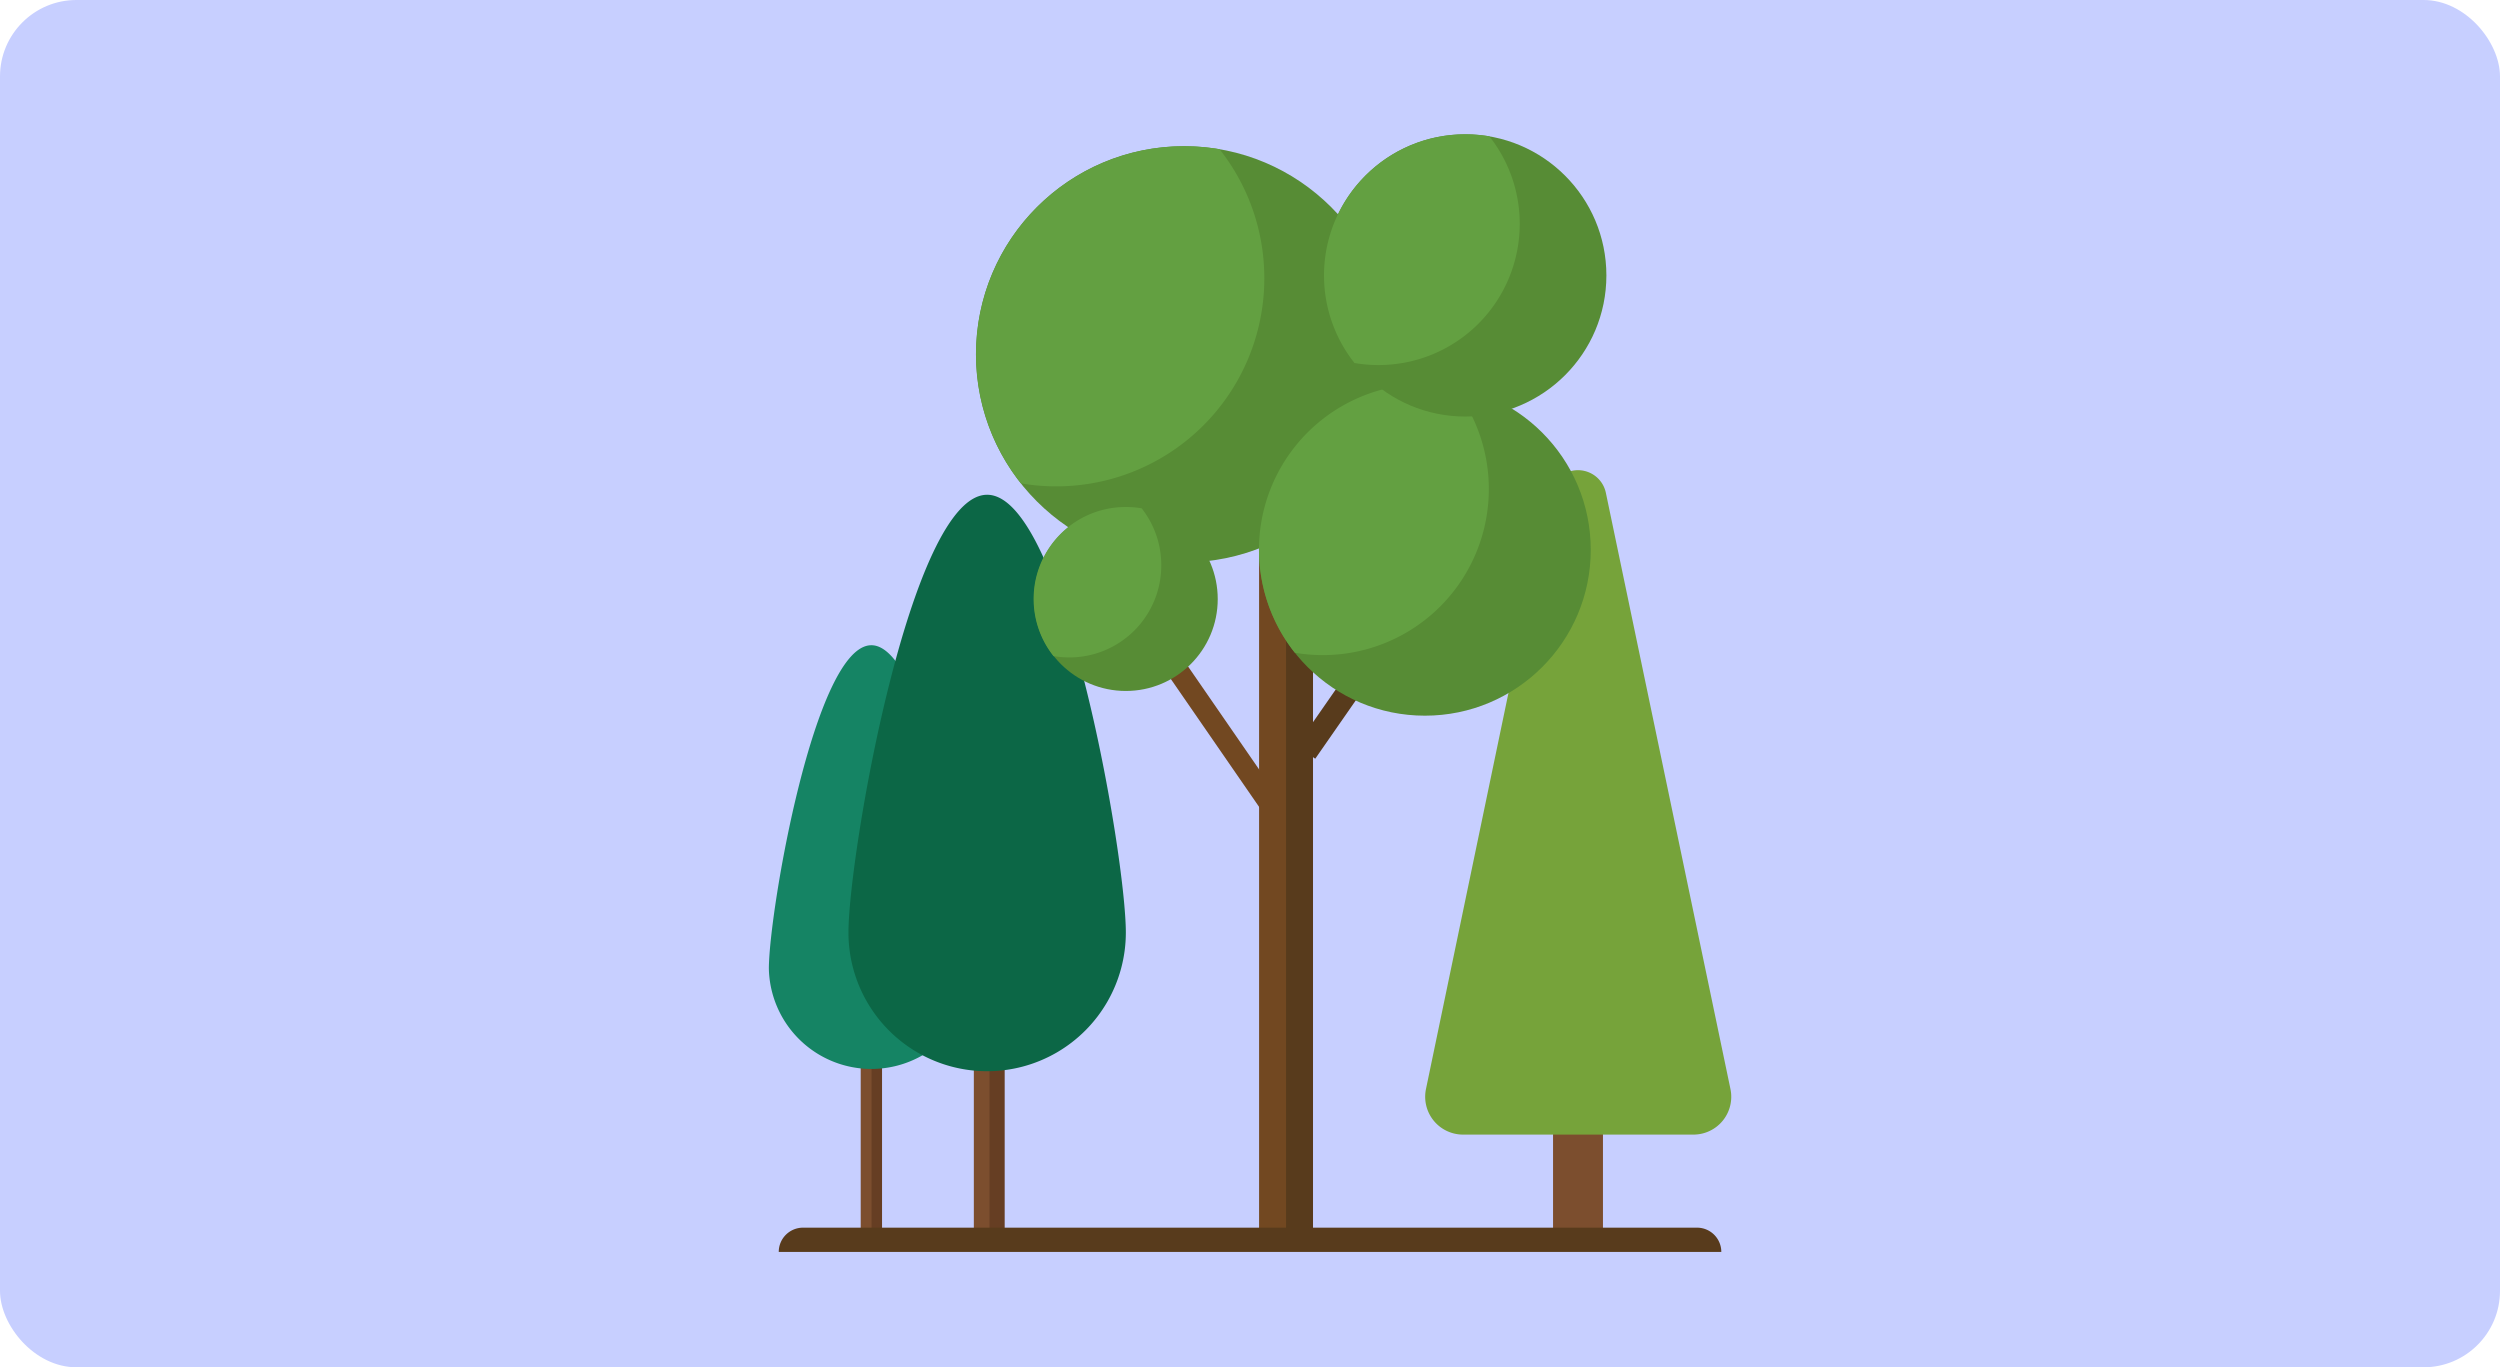 <svg xmlns="http://www.w3.org/2000/svg" viewBox="0 0 473.36 258.89"><defs><style>.cls-1{fill:#c7cfff;}.cls-2{fill:#663e23;}.cls-3{fill:#7c4e2e;}.cls-4{fill:#158464;}.cls-5{fill:#0c6746;}.cls-6{fill:#76a33a;}.cls-7{fill:#583b1c;}.cls-8{fill:#724821;}.cls-9{fill:#578c35;}.cls-10{fill:#63a041;}</style></defs><title>1</title><g id="Capa_2" data-name="Capa 2"><g id="Capa_1-2" data-name="Capa 1"><rect class="cls-1" width="473.36" height="258.89" rx="14.48"/><rect class="cls-2" x="186.69" y="196.19" width="3.54" height="37.28"/><rect class="cls-3" x="184.39" y="196.19" width="2.97" height="37.28"/><rect class="cls-2" x="164.56" y="196.19" width="2.45" height="37.28"/><rect class="cls-3" x="162.97" y="196.19" width="2.05" height="37.28"/><path class="cls-4" d="M184.39,183.43a19.41,19.41,0,0,1-38.81,0c0-10.72,8.69-61.26,19.41-61.26S184.39,172.71,184.39,183.43Z"/><path class="cls-5" d="M213.17,176.57a26.26,26.26,0,0,1-52.52,0c0-14.5,11.76-82.89,26.26-82.89S213.17,162.07,213.17,176.57Z"/><rect class="cls-3" x="294.06" y="212.79" width="9.45" height="20.68"/><path class="cls-6" d="M293.51,93.31,270,206.2a7.17,7.17,0,0,0,7,8.63h43.65a7.16,7.16,0,0,0,7-8.63L304.06,93.31A5.39,5.39,0,0,0,293.51,93.31Z"/><rect class="cls-7" x="242.63" y="101.55" width="5.98" height="131.91"/><rect class="cls-8" x="238.4" y="101.55" width="5.11" height="131.91"/><circle class="cls-9" cx="224.19" cy="67.08" r="39.4"/><path class="cls-10" d="M239.39,52.7A39.39,39.39,0,0,1,200,92.09a38.8,38.8,0,0,1-6.69-.57,39.39,39.39,0,0,1,30.9-63.83,40,40,0,0,1,6.7.56A39.32,39.32,0,0,1,239.39,52.7Z"/><rect class="cls-8" x="228.95" y="120.09" width="4.03" height="36.77" transform="translate(-37.78 155.67) rotate(-34.61)"/><rect class="cls-7" x="254.53" y="109.13" width="4.3" height="36.77" transform="matrix(-0.82, -0.57, 0.57, -0.82, 395.54, 378.23)"/><circle class="cls-9" cx="213.17" cy="113.43" r="17.4"/><path class="cls-10" d="M219.88,107.08a17.4,17.4,0,0,1-17.4,17.4,18,18,0,0,1-3-.25A17.41,17.41,0,0,1,213.17,96a17,17,0,0,1,3,.25A17.4,17.4,0,0,1,219.88,107.08Z"/><circle class="cls-9" cx="269.8" cy="104.11" r="31.4"/><path class="cls-10" d="M281.9,92.65a31.43,31.43,0,0,1-36.73,30.94,31.39,31.39,0,0,1,30-50.42A31.31,31.31,0,0,1,281.9,92.65Z"/><circle class="cls-9" cx="277.44" cy="52.15" r="26.72"/><path class="cls-10" d="M287.75,42.39A26.72,26.72,0,0,1,261,69.12a26.08,26.08,0,0,1-4.54-.39,26.72,26.72,0,0,1,21-43.3,27.18,27.18,0,0,1,4.54.38A26.68,26.68,0,0,1,287.75,42.39Z"/><path class="cls-7" d="M152,232.45H321.32a4.6,4.6,0,0,1,4.6,4.6v0a0,0,0,0,1,0,0H147.45a0,0,0,0,1,0,0v0A4.6,4.6,0,0,1,152,232.45Z"/></g></g></svg>